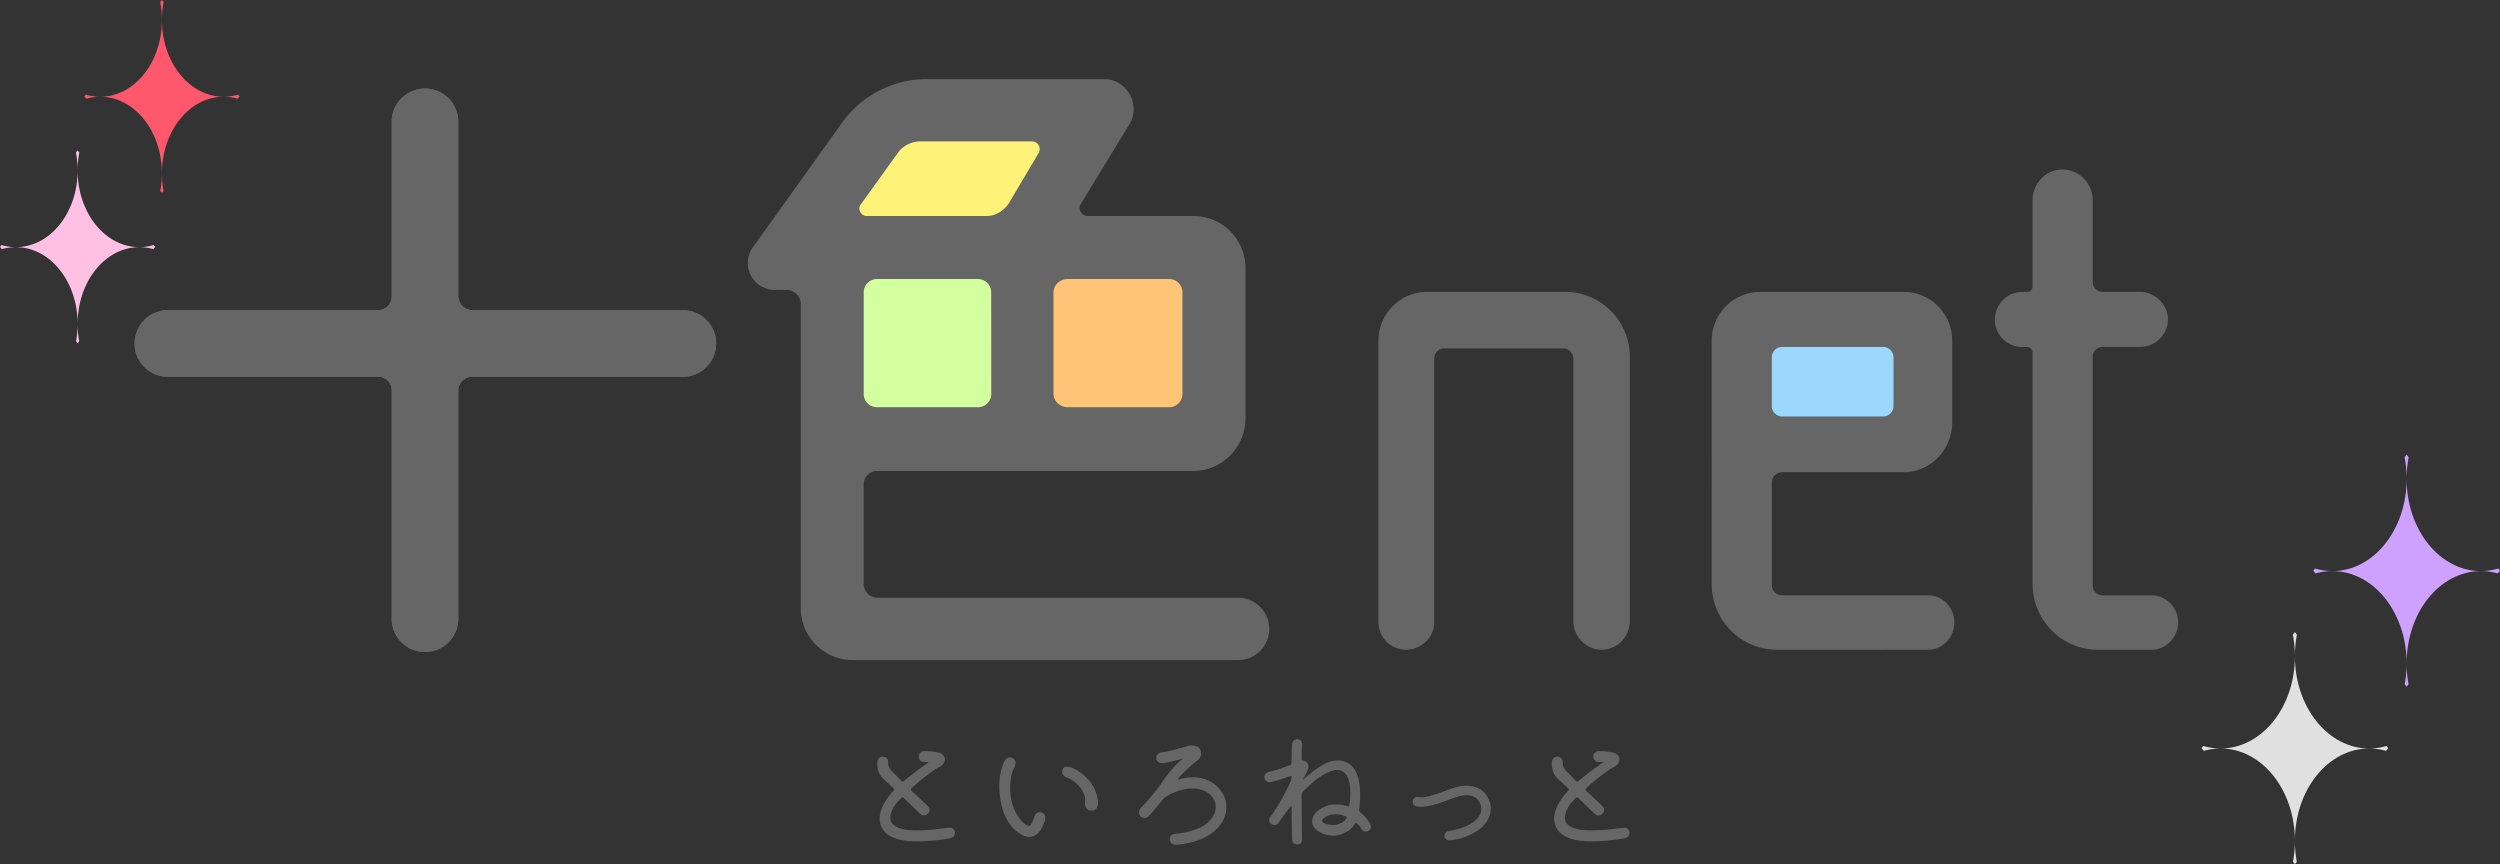 <svg id="レイヤー_1" data-name="レイヤー 1" xmlns="http://www.w3.org/2000/svg" viewBox="0 0 1853.08 640.53"><rect x="0" y="0" width="1853.08" height="640.53" fill="#333333" stroke="none"/><defs><style>.cls-1{fill:#9cd7ff;}.cls-2{fill:#666;}.cls-3{fill:#ffc476;}.cls-4{fill:#d3ff9f;}.cls-5{fill:#fff278;}.cls-6{fill:#ff576b;}.cls-7{fill:#ffc0e4;}.cls-8{fill:#cfa1ff;}.cls-9{fill:#e0e0e0;}</style></defs><title>title</title><rect class="cls-1" x="1322.63" y="459.88" width="127.07" height="86.09" transform="translate(2738.87 786.17) rotate(180)"/><path class="cls-2" d="M373.18,439.38a10.57,10.57,0,0,0,10.21,10.21H539.1a24.7,24.7,0,1,1,0,49.39H383.39a10.2,10.2,0,0,0-10.21,10.2v168.6a24.7,24.7,0,1,1-49.39,0V509.18A9.88,9.88,0,0,0,313.58,499H158.41a24.7,24.7,0,1,1,0-49.39H313.58a10.21,10.21,0,0,0,10.21-10.21V310.52a24.7,24.7,0,1,1,49.39,0Z" transform="translate(-33.46 -219.68)"/><rect class="cls-3" x="787.48" y="408.64" width="132.3" height="142.36" transform="translate(1299.99 -593.49) rotate(90)"/><rect class="cls-4" x="646.86" y="408.36" width="156.77" height="130.71" transform="translate(1165.5 -471.22) rotate(90)"/><rect class="cls-5" x="700.69" y="274.31" width="78.32" height="163.11" transform="translate(1062.26 -603.67) rotate(90)"/><path class="cls-2" d="M373.18,439.38a10.57,10.57,0,0,0,10.21,10.21H539.1a24.7,24.7,0,1,1,0,49.39H383.39a10.2,10.2,0,0,0-10.21,10.2v168.6a24.7,24.7,0,1,1-49.39,0V509.18A9.88,9.88,0,0,0,313.58,499H158.41a24.7,24.7,0,1,1,0-49.39H313.58a10.21,10.21,0,0,0,10.21-10.21V310.52a24.7,24.7,0,1,1,49.39,0Z" transform="translate(-33.46 -219.68)"/><path class="cls-2" d="M673.67,652.55a10.19,10.19,0,0,0,10.2,10.2H950.72a23.09,23.09,0,1,1,0,46.17H665.61A38.5,38.5,0,0,1,627,670.26V444.75c0-5.37-4.83-10.2-10.74-10.2h-8.59a19.94,19.94,0,0,1-16.11-31.68L658.09,310a77.1,77.1,0,0,1,62.29-31.68H851.93c16.64,0,27.38,18.8,18.79,33.29l-36,59.07c-2.69,3.75.53,9.12,4.83,9.12H918a38.5,38.5,0,0,1,38.66,38.66V529.59c0,21.48-17.18,39.19-38.66,39.19H683.87A9.87,9.87,0,0,0,673.67,579Zm41.88-328.07a20.61,20.61,0,0,0-16.65,8.59l-27.38,38.12c-2.69,3.22,0,8.59,4.29,8.59h89.13c6.45,0,12.35-3.75,16.11-9.12l22-37.05c2.68-4.3,0-9.13-4.84-9.13ZM768.17,436.7A9.87,9.87,0,0,0,758,426.5H683.87a9.87,9.87,0,0,0-10.2,10.2v74.63a9.87,9.87,0,0,0,10.2,10.2H758a9.87,9.87,0,0,0,10.21-10.2Zm131.54,84.83a9.87,9.87,0,0,0,10.21-10.2V436.7a9.87,9.87,0,0,0-10.21-10.2H825.08c-5.91,0-10.74,4.29-10.74,10.2v74.63c0,5.91,4.83,10.2,10.74,10.2Z" transform="translate(-33.46 -219.68)"/><path class="cls-2" d="M1220.6,701.28c-11.28,0-20.94-9.67-20.94-21.48V485.43a7.68,7.68,0,0,0-7.52-7.52h-88.59c-3.76,0-7,3.76-7,7.52V680.87c0,11.28-9.67,20.41-20.94,20.41a20.4,20.4,0,0,1-20.41-20.41V472.54A36.21,36.21,0,0,1,1091.74,436h101.48a48.12,48.12,0,0,1,48.32,48.32V679.8C1241.54,691.61,1232.41,701.28,1220.6,701.28Z" transform="translate(-33.46 -219.68)"/><path class="cls-2" d="M1350.53,701.28c-26.84,0-48.32-22-48.32-48.87V472.54A36.21,36.21,0,0,1,1338.72,436H1444.5a36.09,36.09,0,0,1,36,36.51v60.14c0,20.4-16.1,37.05-36,37.05h-90.21a7.67,7.67,0,0,0-7.51,7.51v76.25a7.68,7.68,0,0,0,7.51,7.52h108.46c10.74,0,19.33,9.12,19.33,19.86,0,11.28-8.59,20.41-19.33,20.41Zm-3.75-216.93v36.52a7.67,7.67,0,0,0,7.51,7.51h75.17a7.68,7.68,0,0,0,7.52-7.51V484.35a7.68,7.68,0,0,0-7.52-7.51h-75.17A7.67,7.67,0,0,0,1346.78,484.35Z" transform="translate(-33.46 -219.68)"/><path class="cls-2" d="M1540.07,481.13a4.24,4.24,0,0,0-4.3-4.29h-3.22a20.06,20.06,0,0,1-20.4-20.41,20.39,20.39,0,0,1,20.4-20.4h3.22a4,4,0,0,0,4.3-4.29v-63.9c0-12.35,10.2-22.55,22-22.55a22.68,22.68,0,0,1,22.55,22.55v60.67a7.34,7.34,0,0,0,7.52,7.52h27.92c10.74,0,20.4,9.67,20.4,20.4a20.75,20.75,0,0,1-20.4,20.41h-27.92a7.34,7.34,0,0,0-7.52,7.51V653.49a7.35,7.35,0,0,0,7.52,7.52h36.51c10.2,0,19.33,9.12,19.33,19.86,0,11.28-9.13,20.41-19.33,20.41h-40.27c-26.85,0-48.32-22-48.32-48.87Z" transform="translate(-33.46 -219.68)"/><path class="cls-6" d="M96,291.15l1.37,1.72a37.38,37.38,0,0,1,10.42-1.49,37.15,37.15,0,0,1-10.71-1.57Z" transform="translate(-33.46 -219.68)"/><path class="cls-6" d="M153.48,219.68l-1.26,1.58a70.53,70.53,0,0,1,1.26,13.31,69.71,69.71,0,0,1,1.27-13.31Z" transform="translate(-33.46 -219.68)"/><path class="cls-6" d="M153.48,348.2a70.21,70.21,0,0,1-1.19,12.94l1.19,1.48,1.2-1.48A70.21,70.21,0,0,1,153.48,348.2Z" transform="translate(-33.46 -219.68)"/><path class="cls-6" d="M211,291.15l-1.08-1.34a37.2,37.2,0,0,1-10.71,1.57,37.26,37.26,0,0,1,10.41,1.49Z" transform="translate(-33.46 -219.68)"/><path class="cls-6" d="M199.21,291.38c-12.63,0-24.06-6.36-32.33-16.64s-13.4-24.48-13.4-40.17c0,15.69-5.11,29.89-13.39,40.17s-19.7,16.64-32.33,16.64c12.63,0,24.06,6.36,32.33,16.64s13.39,24.49,13.39,40.18c0-15.69,5.12-29.89,13.4-40.18S186.58,291.38,199.21,291.38Z" transform="translate(-33.46 -219.68)"/><path class="cls-7" d="M33.46,402.65l1.38,1.71a37.26,37.26,0,0,1,10.41-1.48,37.55,37.55,0,0,1-10.71-1.57Z" transform="translate(-33.46 -219.68)"/><path class="cls-7" d="M91,331.18l-1.27,1.57A69.81,69.81,0,0,1,91,346.07a70.64,70.64,0,0,1,1.26-13.32Z" transform="translate(-33.46 -219.68)"/><path class="cls-7" d="M91,459.69a71.12,71.12,0,0,1-1.19,12.95L91,474.12l1.19-1.48A70.24,70.24,0,0,1,91,459.69Z" transform="translate(-33.46 -219.68)"/><path class="cls-7" d="M148.5,402.65l-1.08-1.34a37.62,37.62,0,0,1-10.72,1.57,37.38,37.38,0,0,1,10.42,1.48Z" transform="translate(-33.46 -219.68)"/><path class="cls-7" d="M136.7,402.88c-12.62,0-24.06-6.36-32.33-16.64S91,361.76,91,346.07c0,15.69-5.12,29.89-13.39,40.17s-19.71,16.64-32.34,16.64c12.63,0,24.06,6.36,32.34,16.64S91,444,91,459.69c0-15.68,5.12-29.89,13.39-40.17S124.08,402.88,136.7,402.88Z" transform="translate(-33.46 -219.68)"/><path class="cls-8" d="M1748.12,642.68l1.66,2.06a44.75,44.75,0,0,1,12.53-1.79,44.72,44.72,0,0,1-12.89-1.89Z" transform="translate(-33.46 -219.68)"/><path class="cls-8" d="M1817.33,556.68l-1.52,1.89a84.68,84.68,0,0,1,1.52,16,84.68,84.68,0,0,1,1.52-16Z" transform="translate(-33.46 -219.68)"/><path class="cls-8" d="M1817.33,711.32a84.26,84.26,0,0,1-1.44,15.57l1.44,1.78,1.43-1.78A85.14,85.14,0,0,1,1817.33,711.32Z" transform="translate(-33.46 -219.68)"/><path class="cls-8" d="M1886.54,642.68l-1.3-1.62a44.77,44.77,0,0,1-12.89,1.89,44.8,44.8,0,0,1,12.53,1.79Z" transform="translate(-33.46 -219.68)"/><path class="cls-8" d="M1872.35,643c-15.2,0-28.95-7.65-38.91-20s-16.11-29.46-16.11-48.34c0,18.88-6.16,36-16.12,48.34s-23.71,20-38.9,20c15.19,0,29,7.66,38.9,20s16.12,29.46,16.12,48.34c0-18.88,6.16-36,16.11-48.34S1857.15,643,1872.35,643Z" transform="translate(-33.46 -219.68)"/><path class="cls-9" d="M1665.3,774.22l1.65,2.06a44.87,44.87,0,0,1,12.54-1.79,44.84,44.84,0,0,1-12.9-1.89Z" transform="translate(-33.46 -219.68)"/><path class="cls-9" d="M1734.51,688.22l-1.53,1.89a83.86,83.86,0,0,1,1.53,16,84.68,84.68,0,0,1,1.52-16Z" transform="translate(-33.46 -219.68)"/><path class="cls-9" d="M1734.51,842.86a84.26,84.26,0,0,1-1.44,15.57l1.44,1.79,1.43-1.79A84.27,84.27,0,0,1,1734.51,842.86Z" transform="translate(-33.46 -219.68)"/><path class="cls-9" d="M1803.72,774.22l-1.3-1.62a44.77,44.77,0,0,1-12.89,1.89,44.8,44.8,0,0,1,12.53,1.79Z" transform="translate(-33.46 -219.68)"/><path class="cls-9" d="M1789.53,774.49c-15.2,0-29-7.65-38.91-20s-16.11-29.46-16.11-48.34c0,18.88-6.16,36-16.12,48.34s-23.71,20-38.9,20c15.19,0,29,7.66,38.9,20s16.12,29.46,16.12,48.34c0-18.88,6.15-36,16.11-48.34S1774.33,774.49,1789.53,774.49Z" transform="translate(-33.46 -219.68)"/><path class="cls-2" d="M687.2,833.41c-5.1-9.6,2.1-20.7,8.7-27.7a1.08,1.08,0,0,0-.1-1.7c-3.6-3.4-6.7-6.1-7.8-7.3-3.6-3.6-4.5-7.9-4.2-12.3a4,4,0,1,1,8,.2c-.1,2,.3,3.9,2.6,6.7,1.1.9,3.7,3.6,7.1,7.2a1.53,1.53,0,0,0,2,.1c7.6-6.4,15.1-11.6,18-13.6.3-.2.2-.5-.2-.5h-2.8a4,4,0,0,1-4-4.1,4.06,4.06,0,0,1,3.9-4,43.8,43.8,0,0,1,11.4,1.3c3.8,1.2,5.9,5.4,2,9.1-1.6,1.6-2.7,1.3-6.5,4.1A156.87,156.87,0,0,0,709.1,804a1.27,1.27,0,0,0,0,1.8c4.7,4.3,9.4,8.8,12,11.3,1.2,1.1,2.5,3.1.2,5.6-2.2,2.2-4.1,1.5-5.7.3-1.5-1.5-6.6-6.3-12.3-11.9a1.5,1.5,0,0,0-1.8,0c-3.3,3.3-8.1,8.8-8.1,14.8,0,5.8,7,9.3,18.6,9.3,14,0,19.3-1.69,25.3-2a3.87,3.87,0,0,1,4,3.1A4.16,4.16,0,0,1,737.8,841a140.7,140.7,0,0,1-22.9,2.29C699.6,843.62,690.7,840,687.2,833.41Z" transform="translate(-33.46 -219.68)"/><path class="cls-2" d="M800.2,825a4.07,4.07,0,0,1,5.1-3.1,3.86,3.86,0,0,1,2.9,3,7.9,7.9,0,0,1-.6,4.21c-.4.79-.9,2-1.4,3.29-3.3,7.11-8.5,9.11-14.2,6.61-6.7-3.21-11.7-9.31-14.8-17.71a59.06,59.06,0,0,1-3-20.3c.2-6.7,1.7-13.6,4.2-17.7a4,4,0,0,1,5.6-1.6,3.68,3.68,0,0,1,2.2,3.7c-.2,2.5-1.9,4.7-2.6,7.2-2.5,9.6-2.6,25.8,8.1,36.6,2,1.8,3.4,2.7,4.4,2.7C797.3,831.81,798.4,830,800.2,825Zm42.3-4.4c-6.4-.7-4.3-6.4-4.9-10.2-2-7.6-8.4-12.5-13.4-14.4-3.6-1.3-3.9-4.4-2.9-6.5,1-1.6,3.4-2.4,8.1-.1a36.3,36.3,0,0,1,11.7,9.2,29,29,0,0,1,6.31,15.8C847.51,817.51,846,820.81,842.5,820.61Z" transform="translate(-33.46 -219.68)"/><path class="cls-2" d="M917.6,804.11c-7.9,0-17.6,3.7-21.9,7.7,0,0-7.3,9.4-10.9,13a4.53,4.53,0,0,1-5.8.2c-1.3-1.2-2.4-4,.9-7.3,2.9-2.9,11.3-12.6,15-18.3a88.64,88.64,0,0,1,14.7-17c.3-.1.2-.3-.1-.2-2.7.6-9.1,2.5-13.7,3.1-3.2.4-5.4-1.5-5.3-4a4.5,4.5,0,0,1,4.2-4c3-.1,8.1-1.6,11-2.4s6.3-1.4,9.1-2.6c0,0,6.6-.7,8.2,2.7a6.57,6.57,0,0,1-2.2,8.5,115.61,115.61,0,0,0-14.1,13.2c-.3.3.1.8.5.7,4.3-1.3,18.5-4.6,28.7,5.5,7.2,7.3,8,15.9,4.9,23.3-6.9,15.41-26.7,19.31-36.3,19.61a4.06,4.06,0,0,1-.2-8.11c7.6-.59,14.7-2.4,20.1-5.3a21.84,21.84,0,0,0,9.1-9.3C937.7,812.91,929.3,804.11,917.6,804.11Z" transform="translate(-33.46 -219.68)"/><path class="cls-2" d="M1047.71,828.21c1,1.3,2,2.7,1.9,4.5-.2,3.6-5.4,4.81-7.2,1.1a17.11,17.11,0,0,0-3.11-3.8,1.07,1.07,0,0,0-1.59.3,15.67,15.67,0,0,1-7.51,6.6,17,17,0,0,1-8.7,2.21c-5.3-.1-12.5-2.71-14.7-7.31-2.4-5,1.1-10.9,8.2-14,5.8-2.7,12.4-2.1,17.5-.5a.83.83,0,0,0,1.21-.7c2.29-17.2-1.61-25.6-8.11-26.1-7.9-.5-17.9,7.2-26.4,16.1a3.74,3.74,0,0,0-1,2.5c.1,12.6.3,25.51.4,32.7a3.37,3.37,0,0,1-3.4,3.81h-.1a3.74,3.74,0,0,1-3.9-3.7c-.1-5-.3-14.3-.4-24.71,0-.3-.3-.4-.4-.1a156.49,156.49,0,0,0-9.5,12.8,3.84,3.84,0,0,1-5.2.5,3.55,3.55,0,0,1-.7-5.1c4.6-5.9,11.4-18.1,15.1-26.2a7.06,7.06,0,0,0,.6-2.8v-.7c0-.6-.5-1-1-.7a140.16,140.16,0,0,1-14.6,4.6,4,4,0,0,1-4.4-3,4,4,0,0,1,2.9-4.6c3.1-.4,10.8-3.1,15.9-5a2.25,2.25,0,0,0,1.3-1.8c0-6.6.2-11.7.4-14.1a4,4,0,0,1,4.4-3.4,3.62,3.62,0,0,1,3,4.2c-.1,1.7-.3,5.4-.3,10.3-.1.7.5,1.2,1.3,1.3a5.88,5.88,0,0,1,2.3,1.2c.8.6,1.8,2.1,1.3,4.7-.4,1.8-2.9,6-4.1,8.2-.1.1,0,.1.1.1a122.59,122.59,0,0,1,10.4-8.2c7-5,12.3-6.3,16.5-6a14.1,14.1,0,0,1,10.3,5.1c2.71,3.5,4.21,8,4.9,13.7a75,75,0,0,1-.4,17.6,2.34,2.34,0,0,0,.9,2.1A24.93,24.93,0,0,1,1047.71,828.21ZM1026.9,830a8.22,8.22,0,0,0,4.5-3.7,1.07,1.07,0,0,0-.6-1.6c-6.7-2.6-12-1.4-15.4.91-2.3,1.69-2.4,2.59-1.2,3.79C1016.4,830.81,1022.3,832.21,1026.9,830Z" transform="translate(-33.46 -219.68)"/><path class="cls-2" d="M1107.6,842.62a3.46,3.46,0,0,1-3.4-2.91,3.73,3.73,0,0,1,2.9-4c7.1-1.19,14.3-3.19,19.4-7.4,4.4-3.6,5.3-7.3,4.8-10.6a9.89,9.89,0,0,0-5-7.3c-5.7-3.1-13.6.1-18.5,1.9-8.3,3.2-17.4,6.2-24,5.2a3.55,3.55,0,1,1,1.1-7c5,.9,13.4-2.3,20.4-4.8,3.6-1.4,8.9-3.4,14.2-3.6,9.1-.2,15.6,3.7,18.5,12.9,1.8,7.4-1.9,14.11-6.5,18.2C1123.4,840,1113.1,842.31,1107.6,842.62Z" transform="translate(-33.46 -219.68)"/><path class="cls-2" d="M1187.2,833.41c-5.1-9.6,2.1-20.7,8.7-27.7a1.08,1.08,0,0,0-.1-1.7c-3.6-3.4-6.7-6.1-7.8-7.3-3.6-3.6-4.5-7.9-4.2-12.3a4,4,0,1,1,8,.2c-.1,2,.3,3.9,2.6,6.7,1.1.9,3.7,3.6,7.1,7.2a1.53,1.53,0,0,0,2,.1c7.6-6.4,15.1-11.6,18-13.6.3-.2.2-.5-.2-.5h-2.8a4,4,0,0,1-4-4.1,4.06,4.06,0,0,1,3.9-4,43.8,43.8,0,0,1,11.4,1.3c3.8,1.2,5.91,5.4,2,9.1-1.6,1.6-2.7,1.3-6.5,4.1a156.87,156.87,0,0,0-16.2,13.1,1.27,1.27,0,0,0,0,1.8c4.7,4.3,9.4,8.8,12,11.3,1.2,1.1,2.5,3.1.2,5.6-2.2,2.2-4.1,1.5-5.7.3-1.5-1.5-6.6-6.3-12.3-11.9a1.5,1.5,0,0,0-1.8,0c-3.3,3.3-8.1,8.8-8.1,14.8,0,5.8,7,9.3,18.6,9.3,14,0,19.3-1.69,25.3-2a3.84,3.84,0,0,1,4,3.1,4.13,4.13,0,0,1-3.5,4.71,140.7,140.7,0,0,1-22.9,2.29C1199.6,843.62,1190.7,840,1187.2,833.41Z" transform="translate(-33.46 -219.68)"/></svg>